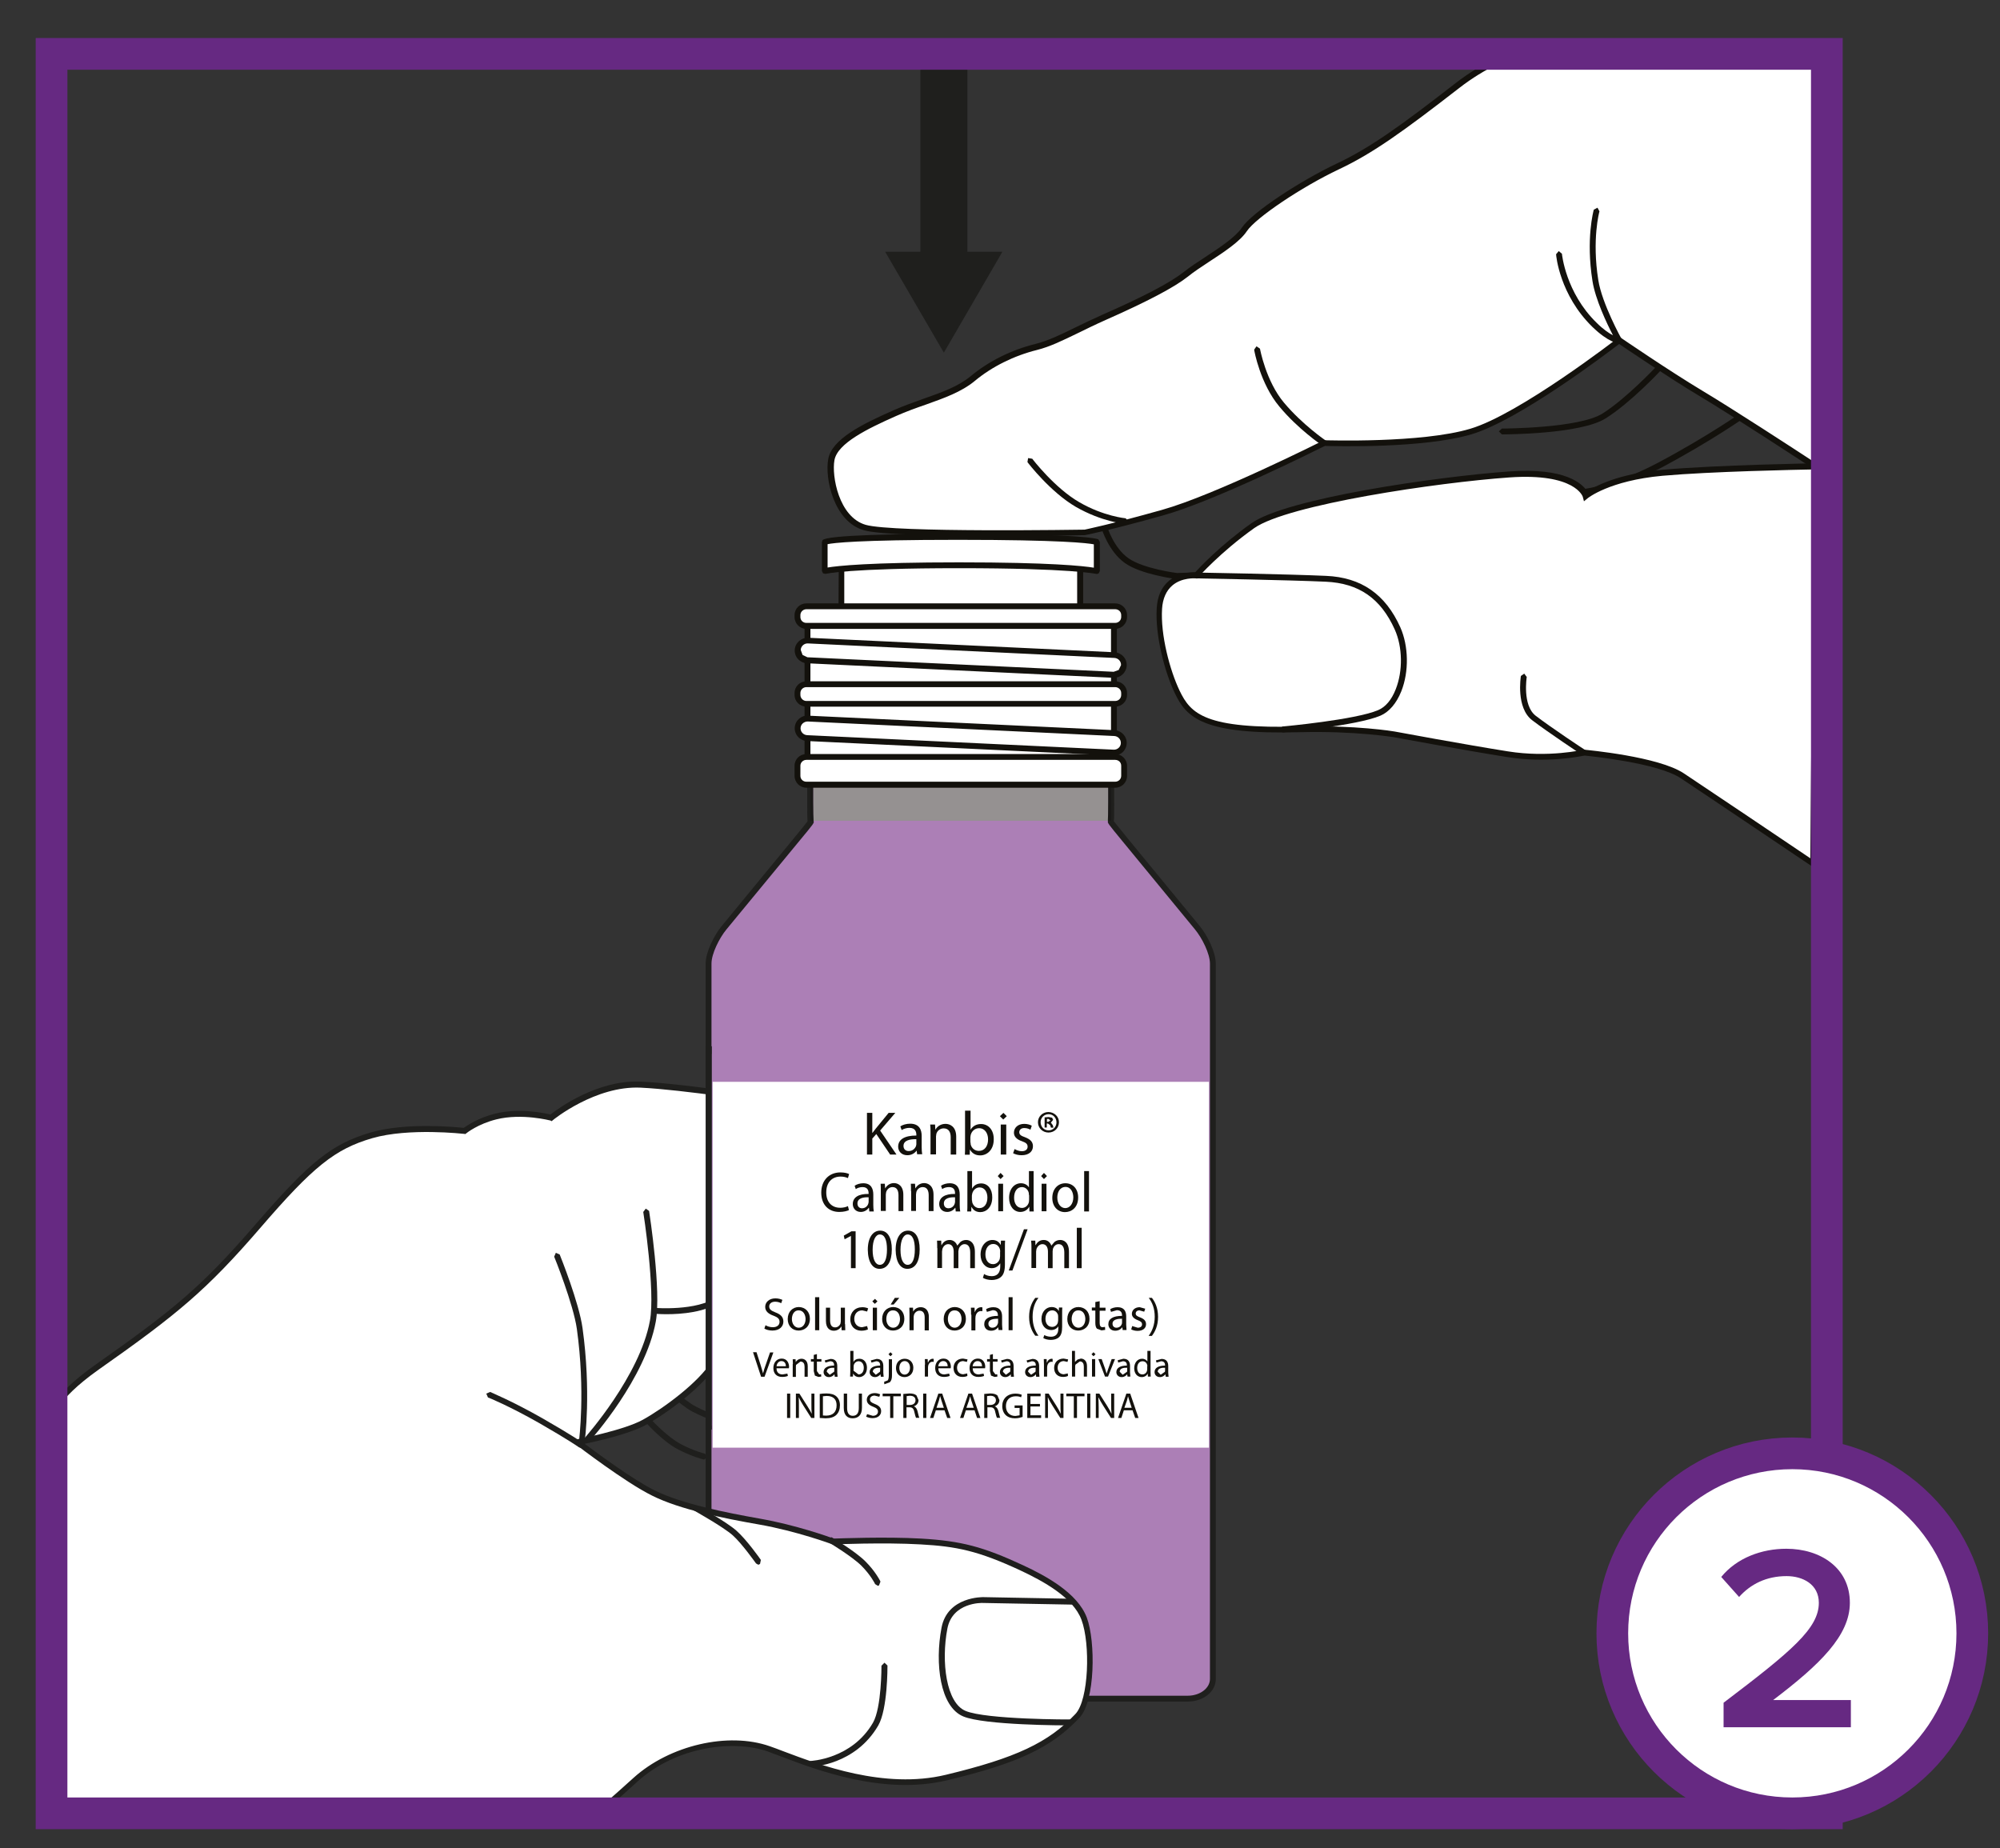<?xml version="1.0" encoding="utf-8"?>
<!-- Generator: Adobe Illustrator 26.0.0, SVG Export Plug-In . SVG Version: 6.00 Build 0)  -->
<svg version="1.1" id="Capa_1" xmlns="http://www.w3.org/2000/svg" xmlns:xlink="http://www.w3.org/1999/xlink" x="0px" y="0px"
	 viewBox="0 0 119.89 110.8" style="enable-background:new 0 0 119.89 110.8;" xml:space="preserve">
<rect x="0" y="0" width="119.89" height="110.8" fill="#333333" stroke="none"/>
<style type="text/css">
	.st0{fill:#13110C;}
	.st1{clip-path:url(#SVGID_00000059302266902003338820000000655808096458545588_);fill:#1F1F1D;}
	.st2{fill:#1F1F1D;}
	.st3{fill:#AC7FB6;}
	.st4{fill:#959191;}
	.st5{clip-path:url(#SVGID_00000062914686021416048660000018160586691171972248_);fill:#1A1917;}
	.st6{clip-path:url(#SVGID_00000062914686021416048660000018160586691171972248_);fill:#FFFFFF;}
	.st7{clip-path:url(#SVGID_00000062914686021416048660000018160586691171972248_);fill:#1F1F1D;}
	.st8{fill:#FFFFFF;}
	.st9{clip-path:url(#SVGID_00000127028630048014434210000004567434815148886925_);fill:#13110C;}
	.st10{clip-path:url(#SVGID_00000127028630048014434210000004567434815148886925_);fill:#FFFFFF;}
	.st11{fill:none;stroke:#662982;stroke-width:1.9;stroke-miterlimit:10;}
	.st12{fill:#FFFFFF;stroke:#662982;stroke-width:1.9;stroke-miterlimit:10;}
	.st13{fill:#662982;}
</style>
<g>
	<g>
		<path class="st0" d="M90.03,26.04l-0.18-0.18l0.18-0.17c0.04,0,4.62-0.01,6.03-0.9c1.43-0.9,3.21-2.8,3.23-2.82l0.25-0.01
			l0.01,0.25c-0.07,0.08-1.83,1.95-3.3,2.87C94.75,26.03,90.22,26.04,90.03,26.04"/>
		<path class="st0" d="M70.53,34.71c-0.12-0.01-2.15-0.28-3.1-0.96c-0.97-0.69-1.38-2.02-1.4-2.08l0.12-0.22l0.22,0.12
			c0,0.01,0.39,1.27,1.27,1.89c0.88,0.63,2.9,0.89,2.92,0.89l2.1-0.07l0.18,0.17l-0.17,0.18L70.53,34.71z"/>
		<path class="st0" d="M94.15,29.75l-0.18-0.17l0.18-0.18c0.02,0,2.13-0.02,5.18-1.63c3.08-1.63,5.22-3.15,5.24-3.16l0.25,0.04
			l-0.04,0.24c-0.02,0.02-2.18,1.55-5.28,3.19C96.36,29.73,94.24,29.75,94.15,29.75"/>
		<g>
			<defs>
				<rect id="SVGID_1_" x="3.92" y="3.25" width="105.15" height="105.31"/>
			</defs>
			<clipPath id="SVGID_00000147206587616522593670000018398986685354386093_">
				<use xlink:href="#SVGID_1_"  style="overflow:visible;"/>
			</clipPath>
			<path style="clip-path:url(#SVGID_00000147206587616522593670000018398986685354386093_);fill:#1F1F1D;" d="M43.11,85.25
				l-0.04-0.01c-0.03-0.01-0.68-0.16-1.54-0.61c-0.87-0.46-1.81-1.48-1.84-1.53l0.01-0.25l0.25,0.01c0.01,0.01,0.94,1.02,1.75,1.45
				c0.82,0.43,1.45,0.58,1.46,0.58l0.13,0.21L43.11,85.25z"/>
		</g>
		<g>
			<rect x="55.17" y="3.25" class="st2" width="2.82" height="12.86"/>
			<polygon class="st2" points="53.06,15.09 56.58,21.14 60.09,15.09 			"/>
			<path class="st3" d="M71.77,55.6l-4.39-5.34c-0.45-0.54-0.8-0.99-0.79-0.99c0.01,0,0.03-0.53,0.03-1.18v-1.2H48.57v1.2
				c0,0.65,0.01,1.18,0.03,1.18c0.01,0-0.34,0.45-0.79,0.99l-4.4,5.34c-0.45,0.54-0.94,1.52-0.94,2.16v42.89
				c0,0.64,0.68,1.17,1.51,1.17H71.2c0.83,0,1.5-0.53,1.5-1.17V57.76C72.71,57.12,72.22,56.14,71.77,55.6"/>
			<path class="st2" d="M48.77,49.22c0.05,0.1,0,0.16-0.82,1.15l-4.4,5.34c-0.43,0.52-0.9,1.46-0.9,2.05v42.89c0,0.55,0.6,1,1.33,1
				H71.2c0.73,0,1.33-0.45,1.33-1V57.76c0-0.59-0.47-1.53-0.9-2.05l-4.39-5.34c-0.82-1-0.87-1.05-0.82-1.16
				c0.01-0.1,0.02-0.49,0.02-1.12v-1.02H48.75v1.02C48.75,48.7,48.76,49.12,48.77,49.22 M71.2,102H43.98
				c-0.93,0-1.68-0.61-1.68-1.35V57.76c0-0.68,0.5-1.69,0.98-2.27l4.39-5.34c0.39-0.47,0.65-0.8,0.74-0.92
				c-0.02-0.18-0.02-0.52-0.02-1.13v-1.37h18.4v1.37c0,0.62,0,0.95-0.02,1.13c0.1,0.12,0.38,0.48,0.74,0.92l4.39,5.34
				c0.48,0.58,0.98,1.59,0.98,2.27v42.89C72.89,101.4,72.13,102,71.2,102"/>
			<path class="st4" d="M66.44,47.08H48.75v1.02c0,0.57,0.01,0.97,0.02,1.1h17.66c0.01-0.12,0.02-0.5,0.02-1.1V47.08z"/>
		</g>
		<g>
			<defs>
				<rect id="SVGID_00000121237780505307709760000005419008262688788882_" x="3.92" y="3.25" width="105.15" height="105.31"/>
			</defs>
			<clipPath id="SVGID_00000174582796805848694270000006275572470686798720_">
				<use xlink:href="#SVGID_00000121237780505307709760000005419008262688788882_"  style="overflow:visible;"/>
			</clipPath>
			<path style="clip-path:url(#SVGID_00000174582796805848694270000006275572470686798720_);fill:#1A1917;" d="M66.62,46.9H48.57
				v2.02l0,0.28h0.19c-0.01-0.13-0.02-0.53-0.02-1.1v-1.02h17.69v1.02c0,0.6-0.01,0.98-0.02,1.1h0.19v-0.28V46.9z"/>
			<path style="clip-path:url(#SVGID_00000174582796805848694270000006275572470686798720_);fill:#FFFFFF;" d="M47.02,66.08
				c0,0-5.79-0.92-8.59-1.06c-2.79-0.13-5.39,1.98-5.39,1.98s-1.73-0.46-3.33-0.07c-1.15,0.29-1.86,0.86-1.86,0.86
				s-3.33-0.4-5.59,0.26c-2.26,0.66-3.59,1.72-6.79,5.42c-3.19,3.7-4.86,5.09-9.65,8.47c-2.87,2.02-2.88,3.17-2.88,3.17v24.9h31.3
				c0,0,1.21-0.94,3.86-3.34c2.26-2.05,5.73-2.64,7.99-1.85c1.82,0.64,6.37,2.75,10.65,1.72c4.27-1.03,6.24-1.98,7.86-3.71
				c0.87-0.93,0.94-4.37,0.4-5.82c-0.55-1.48-2.6-2.51-3.73-3.04c-2.48-1.16-3.79-1.46-6.06-1.59c-2.26-0.13-5.26,0-5.26,0
				s-2.13-0.79-4.39-1.19c-2.26-0.4-4.79-0.93-6.39-1.72c-1.6-0.79-4.53-3.04-4.53-3.04s2.8-0.53,4-1.19
				c1.2-0.66,3.39-2.25,4.19-3.57c0.8-1.32,1.66-2.64,2.06-4.5c0.4-1.85,1.86-3.57,1.86-3.57L47.02,66.08z"/>
			<path style="clip-path:url(#SVGID_00000174582796805848694270000006275572470686798720_);fill:#1F1F1D;" d="M3.12,109.86h31.06
				c0.25-0.2,1.48-1.19,3.8-3.29c2.16-1.95,5.67-2.77,8.17-1.89c0.23,0.08,0.5,0.18,0.81,0.3c2.12,0.8,6.05,2.3,9.74,1.41
				c4.2-1.01,6.15-1.93,7.77-3.65c0.8-0.85,0.9-4.19,0.36-5.64c-0.5-1.35-2.32-2.33-3.64-2.95c-2.57-1.2-3.87-1.45-5.99-1.57
				c-2.23-0.13-5.21,0-5.24,0l-0.04,0l-0.04-0.01c-0.02-0.01-2.14-0.79-4.36-1.18c-2.12-0.37-4.77-0.9-6.44-1.74
				c-1.6-0.79-4.44-2.97-4.56-3.06l-0.31-0.24l0.38-0.07c0.03-0.01,2.78-0.53,3.94-1.17c1.22-0.67,3.37-2.25,4.13-3.51l0.19-0.31
				c0.73-1.21,1.49-2.46,1.85-4.13c0.37-1.72,1.62-3.3,1.86-3.6l0.26-7.33c-0.94-0.14-5.91-0.91-8.41-1.03
				c-2.71-0.13-5.24,1.92-5.27,1.95l-0.07,0.06L33,67.17c-0.02,0-1.71-0.45-3.24-0.07c-1.1,0.27-1.79,0.82-1.8,0.83l-0.06,0.05
				l-0.07-0.01c-0.03,0-3.32-0.38-5.52,0.26c-2.23,0.65-3.54,1.7-6.7,5.37c-3.23,3.74-4.96,5.17-9.68,8.49
				c-2.72,1.92-2.8,3.03-2.8,3.04V109.86z M34.31,110.21H2.77V85.13c0-0.05,0.04-1.27,2.95-3.32c4.76-3.35,6.39-4.7,9.62-8.44
				c3.22-3.73,4.56-4.8,6.87-5.48c2.11-0.62,5.08-0.33,5.59-0.28c0.2-0.14,0.87-0.6,1.87-0.85c1.44-0.36,2.95-0.04,3.33,0.05
				c0.44-0.35,2.83-2.11,5.44-1.97c2.77,0.13,8.55,1.05,8.61,1.06l0.15,0.03l-0.27,7.75l-0.04,0.05c-0.01,0.02-1.44,1.71-1.83,3.5
				c-0.38,1.74-1.15,3.01-1.9,4.24l-0.19,0.31c-0.8,1.33-2.97,2.93-4.26,3.64c-0.96,0.53-2.85,0.96-3.66,1.13
				c0.79,0.59,2.93,2.17,4.19,2.79c1.63,0.81,4.25,1.33,6.34,1.7c2.1,0.37,4.11,1.08,4.39,1.19c0.35-0.01,3.13-0.12,5.24,0
				c2.42,0.14,3.73,0.49,6.12,1.6c1.38,0.64,3.27,1.67,3.82,3.14c0.53,1.42,0.51,4.99-0.44,6c-1.67,1.78-3.67,2.73-7.94,3.75
				c-3.8,0.91-7.8-0.61-9.95-1.43c-0.31-0.11-0.58-0.22-0.8-0.3c-2.03-0.71-5.46-0.32-7.81,1.81c-2.62,2.38-3.86,3.34-3.87,3.35
				L34.31,110.21z"/>
		</g>
		<g>
			<path class="st2" d="M64.2,103.43c-0.46,0-5.2-0.01-6.46-0.54c-1.39-0.58-1.71-3.17-1.3-5.32c0.36-1.88,2.49-1.83,2.51-1.83
				l5.42,0.1l0,0.35l-5.43-0.1c-0.09-0.01-1.85-0.04-2.15,1.54c-0.38,1.99-0.07,4.45,1.09,4.93c1.23,0.52,6.3,0.52,6.35,0.51v0.35
				H64.2z"/>
			<path class="st2" d="M52.62,95.06l-0.16-0.1c0-0.01-0.26-0.54-0.83-1.11c-0.58-0.57-1.95-1.39-1.96-1.4l-0.06-0.24l0.24-0.06
				c0.06,0.03,1.42,0.84,2.03,1.45c0.61,0.61,0.89,1.18,0.9,1.21l-0.09,0.23L52.62,95.06z"/>
			<path class="st2" d="M48.59,105.91l-0.18-0.17l0.17-0.18c0.02,0,2.48-0.1,3.75-2.29c0.52-0.9,0.51-3.39,0.51-3.42l0.18-0.18
				l0.18,0.17c0,0.11,0.01,2.61-0.55,3.59C51.27,105.81,48.7,105.91,48.59,105.91L48.59,105.91z"/>
			<path class="st2" d="M45.46,93.8l-0.14-0.08c-0.01-0.01-0.83-1.18-1.4-1.69c-0.58-0.51-2.28-1.46-2.3-1.47l-0.07-0.24l0.24-0.07
				c0.07,0.04,1.75,0.97,2.36,1.51c0.61,0.54,1.43,1.7,1.46,1.75l-0.05,0.24L45.46,93.8z"/>
			<path class="st2" d="M34.81,86.79l-0.1-0.03c0,0-0.62-0.44-2.38-1.45c-1.77-1.01-3.06-1.54-3.08-1.54l-0.1-0.23l0.23-0.1
				c0.01,0.01,1.33,0.55,3.12,1.57c1.78,1.02,2.39,1.45,2.41,1.46l0.04,0.24L34.81,86.79z"/>
			<path class="st2" d="M34.88,86.56l-0.02,0l-0.15-0.2c0-0.03,0.39-2.94-0.13-6.7c-0.21-1.48-1.34-4.29-1.36-4.33l0.1-0.23
				l0.23,0.1c0.05,0.12,1.16,2.89,1.37,4.41c0.53,3.82,0.14,6.76,0.13,6.79L34.88,86.56z"/>
			<path class="st2" d="M35.21,86.46l-0.12-0.05l-0.01-0.25c0.03-0.04,3.27-3.67,3.88-6.99c0.33-1.78-0.39-6.48-0.4-6.52l0.15-0.2
				l0.2,0.14c0.03,0.2,0.74,4.81,0.4,6.64c-0.63,3.41-3.83,7.01-3.97,7.16L35.21,86.46z"/>
			<path class="st2" d="M39.96,78.78c-0.42,0-0.71-0.03-0.74-0.03l-0.16-0.19l0.19-0.16c0.02,0,2.51,0.21,3.74-0.66
				c0.96-0.69,2.2-2.74,2.21-2.76l0.24-0.06l0.06,0.24c-0.05,0.09-1.29,2.13-2.31,2.86C42.3,78.67,40.84,78.78,39.96,78.78"/>
			<polygon class="st3" points="42.61,85.46 50.42,85.34 50.42,63.07 42.61,63.18 			"/>
			<path class="st2" d="M42.22,87.49l-0.04,0c-0.03-0.01-0.68-0.16-1.54-0.61c-0.87-0.45-1.81-1.48-1.85-1.53l0.01-0.25l0.25,0.01
				c0.01,0.01,0.94,1.02,1.75,1.45c0.81,0.43,1.45,0.58,1.46,0.58l0.13,0.21L42.22,87.49z"/>
			<rect x="42.3" y="62.72" class="st2" width="0.37" height="22.97"/>
			<rect x="48.41" y="36.84" class="st8" width="18.37" height="9.59"/>
			<path class="st0" d="M48.58,46.26H66.6v-9.24H48.58V46.26z M66.95,46.61H48.23v-9.94h18.72V46.61z"/>
			<path class="st8" d="M66.79,42.19H48.4c-0.32,0-0.59-0.26-0.59-0.59c0-0.32,0.27-0.59,0.59-0.59h18.39
				c0.33,0,0.59,0.26,0.59,0.59C67.38,41.92,67.12,42.19,66.79,42.19"/>
			<path class="st0" d="M48.34,41.19c-0.2,0-0.36,0.16-0.36,0.35v0.12c0,0.19,0.16,0.36,0.36,0.36h18.51c0.2,0,0.36-0.16,0.36-0.36
				v-0.12c0-0.19-0.16-0.35-0.36-0.35H48.34z M66.85,42.36H48.34c-0.39,0-0.71-0.31-0.71-0.7v-0.12c0-0.39,0.32-0.7,0.71-0.7h18.51
				c0.39,0,0.71,0.31,0.71,0.7v0.12C67.56,42.05,67.24,42.36,66.85,42.36"/>
			<path class="st8" d="M66.75,45.11l-18.37-0.87c-0.32-0.02-0.58-0.29-0.56-0.62c0.02-0.32,0.3-0.58,0.62-0.56l18.37,0.87
				c0.32,0.01,0.58,0.29,0.56,0.61C67.35,44.88,67.08,45.13,66.75,45.11"/>
			<path class="st0" d="M66.76,44.94c0.22,0.01,0.42-0.16,0.43-0.39c0.01-0.23-0.17-0.42-0.4-0.43l-18.37-0.87
				c-0.23,0-0.42,0.17-0.43,0.39c-0.01,0.23,0.17,0.42,0.4,0.43L66.76,44.94z M66.78,45.29h-0.04l-18.37-0.87
				c-0.2-0.01-0.39-0.1-0.53-0.25c-0.14-0.15-0.21-0.35-0.2-0.55c0.02-0.42,0.39-0.75,0.8-0.72l18.37,0.87
				c0.42,0.02,0.75,0.38,0.73,0.8c-0.01,0.2-0.1,0.39-0.25,0.53C67.15,45.22,66.97,45.29,66.78,45.29"/>
			<path class="st8" d="M66.75,40.45l-18.37-0.87c-0.32-0.02-0.58-0.29-0.56-0.62c0.02-0.32,0.3-0.57,0.62-0.56l18.37,0.87
				c0.32,0.02,0.58,0.29,0.56,0.61C67.35,40.21,67.08,40.47,66.75,40.45"/>
			<path class="st0" d="M66.76,40.27l0.3-0.11l0.14-0.29c0.01-0.23-0.17-0.42-0.4-0.43l-18.37-0.87c-0.23-0.01-0.42,0.17-0.43,0.39
				l0.11,0.3l0.29,0.14L66.76,40.27z M66.78,40.63l-0.04,0l-18.37-0.87c-0.2-0.01-0.39-0.1-0.53-0.25c-0.14-0.15-0.21-0.35-0.2-0.55
				c0.02-0.42,0.39-0.74,0.8-0.73l18.37,0.87c0.2,0.01,0.39,0.1,0.53,0.25c0.14,0.15,0.21,0.35,0.2,0.55
				c-0.01,0.2-0.1,0.39-0.25,0.53C67.15,40.56,66.97,40.63,66.78,40.63"/>
			<path class="st8" d="M66.54,47.05h-17.9c-0.46,0-0.84-0.38-0.84-0.84c0-0.46,0.38-0.84,0.84-0.84h17.9
				c0.46,0,0.84,0.38,0.84,0.84C67.38,46.67,67,47.05,66.54,47.05"/>
			<path class="st0" d="M48.34,45.55c-0.2,0-0.36,0.16-0.36,0.35v0.61c0,0.2,0.16,0.35,0.36,0.35h18.51c0.2,0,0.36-0.16,0.36-0.35
				v-0.61c0-0.2-0.16-0.35-0.36-0.35H48.34z M66.85,47.22H48.34c-0.39,0-0.71-0.32-0.71-0.71v-0.61c0-0.39,0.32-0.7,0.71-0.7h18.51
				c0.39,0,0.71,0.32,0.71,0.7v0.61C67.56,46.91,67.24,47.22,66.85,47.22"/>
			<path class="st8" d="M64.75,37.11H50.44V33.8c0,0,0.22-0.46,7-0.46c6.79,0,7.31,0.46,7.31,0.46V37.11z"/>
			<path class="st0" d="M50.61,36.94h13.96v-3.02c-0.27-0.09-1.6-0.4-7.13-0.4c-5.39,0-6.58,0.29-6.83,0.39V36.94z M64.92,37.28
				H50.26l0.02-3.56c0.23-0.49,4.59-0.56,7.16-0.56c6.53,0,7.33,0.42,7.43,0.51l0.06,0.05V37.28z"/>
			<path class="st8" d="M65.75,34.23c0,0-1.42-0.35-8.25-0.35c-6.83,0-8.06,0.35-8.06,0.35v-1.74c0,0,0.25-0.31,7.98-0.31
				c7.74,0,8.33,0.31,8.33,0.31V34.23z"/>
			<path class="st0" d="M57.5,33.71c5.47,0,7.47,0.22,8.07,0.32v-1.4c-0.36-0.07-1.94-0.27-8.15-0.27c-6.04,0-7.48,0.19-7.81,0.26
				v1.4C50.2,33.92,52.11,33.71,57.5,33.71 M65.75,34.41l-0.04-0.01c-0.02,0-1.52-0.34-8.21-0.34c-6.67,0-8,0.34-8.01,0.34
				l-0.15-0.03l-0.07-0.14v-1.74l0.04-0.11c0.25-0.31,4.55-0.38,8.12-0.38c7.56,0,8.34,0.3,8.41,0.33l0.09,0.16v1.74l-0.07,0.14
				L65.75,34.41z"/>
			<path class="st8" d="M66.79,37.52H48.4c-0.32,0-0.59-0.26-0.59-0.59c0-0.32,0.27-0.59,0.59-0.59h18.39
				c0.33,0,0.59,0.26,0.59,0.59C67.38,37.26,67.12,37.52,66.79,37.52"/>
		</g>
		<g>
			<defs>
				<rect id="SVGID_00000133521373708159661170000005649284125720584859_" x="3.92" y="3.25" width="105.15" height="105.31"/>
			</defs>
			<clipPath id="SVGID_00000111168467207217339680000009274272018639437198_">
				<use xlink:href="#SVGID_00000133521373708159661170000005649284125720584859_"  style="overflow:visible;"/>
			</clipPath>
			<path style="clip-path:url(#SVGID_00000111168467207217339680000009274272018639437198_);fill:#13110C;" d="M48.34,36.52
				c-0.2,0-0.36,0.16-0.36,0.35v0.12c0,0.2,0.16,0.35,0.36,0.35h18.51c0.2,0,0.36-0.16,0.36-0.35v-0.12c0-0.2-0.16-0.35-0.36-0.35
				H48.34z M66.85,37.7H48.34c-0.39,0-0.71-0.32-0.71-0.71v-0.12c0-0.39,0.32-0.7,0.71-0.7h18.51c0.39,0,0.71,0.31,0.71,0.7v0.12
				C67.56,37.38,67.24,37.7,66.85,37.7"/>
			<path style="clip-path:url(#SVGID_00000111168467207217339680000009274272018639437198_);fill:#FFFFFF;" d="M93.95,2.35
				c0,0-3.4,0.3-6.59,2.78C84.17,7.61,82.27,9,80.17,9.99c-2.1,0.99-4.99,2.88-5.59,3.77c-0.6,0.89-2.5,1.89-3.5,2.68
				c-1,0.79-3.09,1.79-4.89,2.58c-1.8,0.79-2.9,1.49-4.09,1.79c-1.2,0.3-2.59,0.89-3.79,1.88c-1.2,0.99-2.9,1.29-4.69,2.08
				c-1.8,0.79-3.6,1.69-3.79,2.78c-0.2,1.09,0.3,3.57,2,4.07c1.7,0.49,13.18,0.3,13.18,0.3s1.5-0.3,4.69-1.19
				c3.19-0.89,9.68-4.17,9.68-4.17s5.79,0.2,8.79-0.69c3-0.89,8.89-5.46,8.89-5.46s2.9,1.98,4.89,3.17c2,1.19,6.85,4.38,6.85,4.38
				l0.1-26.49L93.95,2.35z"/>
			<path style="clip-path:url(#SVGID_00000111168467207217339680000009274272018639437198_);fill:#13110C;" d="M93.97,2.53
				c-0.1,0.01-3.41,0.35-6.49,2.74c-3.34,2.59-5.18,3.92-7.22,4.88c-2.24,1.06-4.98,2.9-5.52,3.71c-0.41,0.62-1.37,1.25-2.29,1.85
				c-0.47,0.31-0.91,0.6-1.24,0.87c-0.81,0.64-2.42,1.49-4.93,2.6c-0.63,0.28-1.18,0.55-1.67,0.79c-0.93,0.45-1.66,0.81-2.45,1.01
				c-1.37,0.34-2.7,1-3.72,1.85c-0.81,0.67-1.84,1.03-2.93,1.42c-0.58,0.2-1.19,0.42-1.8,0.69c-1.69,0.75-3.51,1.63-3.69,2.65
				c-0.17,0.94,0.26,3.4,1.87,3.87c1.65,0.48,13.01,0.29,13.13,0.29c-0.02,0,1.5-0.3,4.65-1.19c3.14-0.88,9.59-4.12,9.65-4.15
				l0.04-0.02l0.05,0c0.06,0,5.8,0.19,8.73-0.69c2.93-0.87,8.77-5.38,8.83-5.43l0.1-0.08l0.11,0.07c0.03,0.02,2.91,1.99,4.88,3.17
				c1.71,1.02,5.54,3.51,6.59,4.2l0.1-25.98L93.97,2.53z M60.01,32.13c-3.34,0-7.28-0.06-8.24-0.35c-1.78-0.52-2.34-3.09-2.12-4.27
				c0.22-1.19,2.04-2.09,3.9-2.91c0.63-0.28,1.24-0.49,1.82-0.7c1.11-0.39,2.07-0.73,2.83-1.36c1.07-0.89,2.44-1.57,3.86-1.92
				c0.76-0.19,1.48-0.54,2.38-0.98c0.49-0.24,1.05-0.51,1.68-0.79c2.48-1.09,4.07-1.93,4.86-2.56c0.35-0.28,0.79-0.57,1.27-0.88
				c0.85-0.56,1.82-1.2,2.19-1.76c0.64-0.95,3.57-2.84,5.66-3.83c2.02-0.95,3.84-2.26,7.16-4.84c3.2-2.48,6.65-2.81,6.68-2.81
				l0.01,0l15.13-0.89l-0.1,27l-0.27-0.18c-0.05-0.03-4.88-3.2-6.85-4.37c-1.76-1.05-4.25-2.74-4.8-3.11
				c-0.82,0.63-6.03,4.57-8.84,5.41c-2.88,0.86-8.21,0.72-8.8,0.7c-0.56,0.28-6.63,3.31-9.68,4.16c-3.17,0.89-4.69,1.19-4.71,1.19
				C64.81,32.09,62.59,32.13,60.01,32.13"/>
		</g>
		<path class="st8" d="M108.89,27.96c0,0-5.96,0.09-9.25,0.39c-3.3,0.3-4.6,1.39-4.6,1.39s-0.4-1.59-4.59-1.29
			c-4.19,0.3-13.28,1.59-15.38,3.08c-2.1,1.49-3.39,2.98-3.39,2.98s-2.07-0.2-2.2,1.98c-0.09,1.5,0.43,3.66,1.07,5
			c0.67,1.39,1.5,2.41,7.42,2.25c3.3-0.09,5.59,0.3,5.59,0.3s4.29,0.79,6.79,1.19c2.5,0.4,4.59-0.1,4.59-0.1s4.39,0.4,5.89,1.39
			c1.5,0.99,7.85,5.27,7.85,5.27L108.89,27.96z"/>
		<path class="st0" d="M94.94,44.94l0.03,0c0.18,0.02,4.46,0.41,5.97,1.42c1.3,0.86,6.35,4.26,7.58,5.09l0.2-23.31
			c-1.02,0.02-6.13,0.12-9.06,0.38c-3.19,0.29-4.48,1.34-4.49,1.35l-0.22,0.18l-0.07-0.27c0-0.01-0.46-1.44-4.41-1.16
			c-4.27,0.3-13.27,1.62-15.29,3.04c-2.05,1.46-3.35,2.94-3.36,2.95l-0.06,0.07l-0.09-0.01c-0.01,0-0.82-0.07-1.4,0.43
			c-0.36,0.31-0.57,0.78-0.61,1.39c-0.1,1.57,0.47,3.7,1.05,4.91c0.67,1.4,1.54,2.31,7.26,2.15c3.27-0.09,5.6,0.29,5.63,0.3
			c0.04,0.01,4.32,0.8,6.79,1.19c2.43,0.39,4.5-0.09,4.53-0.1L94.94,44.94z M108.87,52.1l-0.27-0.18c-0.06-0.04-6.37-4.29-7.85-5.27
			c-1.38-0.92-5.41-1.32-5.78-1.36c-0.27,0.06-2.26,0.47-4.63,0.09c-2.47-0.39-6.75-1.18-6.79-1.19c-0.02,0-2.31-0.38-5.55-0.3
			c-5.91,0.17-6.88-0.87-7.58-2.35c-0.6-1.25-1.18-3.45-1.08-5.08c0.04-0.72,0.29-1.27,0.73-1.64c0.58-0.49,1.31-0.52,1.57-0.51
			c0.28-0.3,1.52-1.63,3.37-2.94c2.09-1.49,11.04-2.79,15.46-3.11c3.39-0.24,4.39,0.74,4.68,1.2c0.46-0.31,1.84-1.06,4.51-1.3
			c3.26-0.29,9.2-0.39,9.26-0.39l0.18,0L108.87,52.1z"/>
		<path class="st0" d="M94.95,45.29l-0.1-0.03c-0.02-0.01-2.11-1.4-3.01-2.09c-0.97-0.75-0.68-2.57-0.67-2.65l0.2-0.14l0.15,0.2
			c0,0.02-0.27,1.69,0.53,2.32c0.88,0.68,2.96,2.06,2.99,2.07l0.05,0.24L94.95,45.29z"/>
		<path class="st0" d="M76.88,43.9l-0.17-0.16l0.16-0.19c0.04,0,4.38-0.4,5.74-0.98c0.45-0.19,0.81-0.62,1.06-1.26
			c0.43-1.09,0.41-2.52-0.06-3.57c-0.84-1.87-2.15-2.78-4.14-2.87c-2.17-0.1-7.73-0.2-7.78-0.2l-0.17-0.18l0.18-0.17
			c0.05,0,5.62,0.1,7.79,0.2c2.11,0.09,3.56,1.1,4.45,3.08c0.5,1.12,0.53,2.66,0.06,3.84c-0.29,0.72-0.72,1.23-1.25,1.46
			c-1.41,0.6-5.66,0.99-5.84,1L76.88,43.9z"/>
		<path class="st0" d="M79.37,26.74l-0.1-0.03c-0.06-0.04-1.46-0.99-2.58-2.34c-1.14-1.36-1.5-3.32-1.51-3.41l0.14-0.2l0.21,0.14
			c0,0.02,0.36,1.96,1.44,3.24c1.09,1.3,2.49,2.27,2.51,2.27l0.05,0.24L79.37,26.74z"/>
		<path class="st0" d="M67.46,31.4l-0.02,0c-0.06,0-1.4-0.13-2.94-1.01c-1.53-0.89-2.86-2.62-2.91-2.69l0.04-0.24l0.25,0.04
			c0.01,0.02,1.34,1.75,2.81,2.6c1.46,0.85,2.78,0.97,2.79,0.97l0.16,0.19L67.46,31.4z"/>
		<path class="st0" d="M97.05,20.58L97.05,20.58c-0.06,0-0.62-0.04-1.6-0.99c-1.95-1.91-2.17-4.25-2.17-4.35l0.16-0.19l0.19,0.16
			c0,0.02,0.22,2.32,2.07,4.13c0.42,0.42,0.76,0.64,0.99,0.76c-0.36-0.69-1.06-2.16-1.23-3.26c-0.4-2.51,0.06-4.2,0.08-4.27
			l0.22-0.12l0.12,0.22c-0.01,0.02-0.46,1.68-0.07,4.12c0.22,1.41,1.39,3.52,1.4,3.54l0,0.17L97.05,20.58z"/>
		<path class="st2" d="M3.04,108.29h106.41V3.2H3.04V108.29z M109.34,108.83H2.49V2.66h106.85V108.83z"/>
		<rect x="42.72" y="64.85" class="st8" width="29.75" height="21.93"/>
		<polygon class="st0" points="51.97,66.71 52.29,66.71 52.29,67.91 52.3,67.91 52.5,67.65 53.27,66.71 53.67,66.71 52.76,67.77 
			53.74,69.21 53.36,69.21 52.53,67.98 52.29,68.25 52.29,69.21 51.97,69.21 		"/>
		<path class="st0" d="M54.93,68.29c-0.36-0.01-0.77,0.06-0.77,0.4c0,0.21,0.14,0.31,0.31,0.31c0.24,0,0.38-0.15,0.44-0.3l0.02-0.1
			V68.29z M54.98,69.21l-0.03-0.23h-0.01c-0.1,0.14-0.29,0.27-0.55,0.27c-0.37,0-0.55-0.26-0.55-0.51c0-0.44,0.39-0.67,1.09-0.67
			v-0.04c0-0.15-0.04-0.42-0.41-0.42c-0.17,0-0.34,0.05-0.47,0.13l-0.08-0.22c0.15-0.1,0.37-0.16,0.59-0.16
			c0.55,0,0.69,0.37,0.69,0.73v0.67c0,0.16,0.01,0.31,0.03,0.43H54.98z"/>
		<path class="st0" d="M55.78,67.9c0-0.19,0-0.34-0.02-0.49h0.29l0.02,0.3h0.01c0.09-0.17,0.3-0.34,0.6-0.34
			c0.25,0,0.64,0.15,0.64,0.77v1.07h-0.33v-1.04c0-0.29-0.11-0.53-0.42-0.53c-0.22,0-0.39,0.15-0.44,0.33l-0.02,0.15v1.08h-0.33
			V67.9z"/>
		<path class="st0" d="M58.18,68.49l0.01,0.12c0.06,0.23,0.25,0.38,0.49,0.38c0.34,0,0.55-0.28,0.55-0.69
			c0-0.36-0.19-0.67-0.54-0.67c-0.23,0-0.43,0.15-0.5,0.4l-0.02,0.13V68.49z M57.84,69.21c0.01-0.12,0.01-0.3,0.01-0.46v-2.17h0.33
			v1.13h0.01c0.12-0.2,0.33-0.33,0.62-0.33c0.45,0,0.77,0.37,0.76,0.92c0,0.64-0.41,0.96-0.81,0.96c-0.26,0-0.47-0.1-0.61-0.34
			h-0.01l-0.01,0.3H57.84z"/>
		<path class="st0" d="M59.99,69.21h0.33v-1.8h-0.33V69.21z M59.94,66.91l0.2,0.2l0.21-0.2l-0.2-0.2L59.94,66.91z"/>
		<path class="st0" d="M60.82,68.88c0.1,0.06,0.27,0.13,0.43,0.13c0.24,0,0.35-0.12,0.35-0.27c0-0.16-0.09-0.24-0.34-0.33
			c-0.33-0.11-0.48-0.29-0.48-0.51c0-0.29,0.23-0.53,0.62-0.53c0.18,0,0.34,0.05,0.45,0.11l-0.08,0.24c-0.07-0.04-0.2-0.1-0.37-0.1
			c-0.19,0-0.3,0.11-0.3,0.25c0,0.15,0.11,0.22,0.34,0.3c0.31,0.12,0.48,0.27,0.48,0.54c0,0.32-0.25,0.54-0.68,0.54
			c-0.2,0-0.38-0.05-0.51-0.12L60.82,68.88z"/>
		<path class="st0" d="M62.76,67.25h0.07l0.14-0.09l-0.13-0.09l-0.08,0.01V67.25z M62.76,67.59h-0.14v-0.61l0.24-0.02l0.21,0.04
			l0.06,0.13L63,67.29v0.01l0.11,0.15l0.04,0.15H63l-0.05-0.15l-0.13-0.1h-0.07V67.59z M62.38,67.27c0,0.27,0.2,0.49,0.48,0.49
			c0.27,0,0.47-0.22,0.47-0.48c0-0.27-0.2-0.49-0.47-0.49C62.58,66.79,62.38,67.01,62.38,67.27 M63.48,67.27
			c0,0.35-0.27,0.62-0.63,0.62c-0.35,0-0.63-0.27-0.63-0.62c0-0.34,0.28-0.61,0.63-0.61C63.21,66.67,63.48,66.94,63.48,67.27"/>
		<path class="st0" d="M50.89,72.54c-0.1,0.05-0.31,0.11-0.58,0.11c-0.62,0-1.08-0.41-1.08-1.16c0-0.72,0.46-1.21,1.15-1.21
			c0.27,0,0.45,0.06,0.52,0.1l-0.07,0.24c-0.11-0.05-0.26-0.09-0.44-0.09c-0.51,0-0.86,0.34-0.86,0.95c0,0.56,0.31,0.92,0.84,0.92
			c0.17,0,0.35-0.04,0.46-0.1L50.89,72.54z"/>
		<path class="st0" d="M52.07,71.77c-0.31-0.01-0.67,0.05-0.67,0.37c0,0.19,0.12,0.29,0.27,0.29c0.21,0,0.34-0.14,0.38-0.28
			l0.02-0.09V71.77z M52.11,72.61l-0.02-0.21h-0.01c-0.09,0.13-0.26,0.25-0.48,0.25c-0.32,0-0.48-0.24-0.48-0.47
			c0-0.4,0.34-0.62,0.95-0.61v-0.03c0-0.14-0.04-0.38-0.36-0.38c-0.15,0-0.3,0.04-0.41,0.12l-0.07-0.2
			c0.13-0.09,0.32-0.15,0.52-0.15c0.48,0,0.6,0.34,0.6,0.68v0.62c0,0.14,0.01,0.28,0.03,0.39H52.11z"/>
		<path class="st0" d="M52.8,71.41c0-0.17,0-0.31-0.01-0.45h0.25l0.02,0.27h0.01c0.08-0.15,0.26-0.31,0.52-0.31
			c0.22,0,0.56,0.14,0.56,0.7v0.98h-0.29v-0.95c0-0.27-0.09-0.49-0.36-0.49c-0.19,0-0.33,0.14-0.38,0.3l-0.02,0.14v0.99H52.8V71.41z
			"/>
		<path class="st0" d="M54.61,71.41c0-0.17,0-0.31-0.01-0.45h0.25l0.02,0.27h0.01c0.08-0.15,0.26-0.31,0.52-0.31
			c0.22,0,0.56,0.14,0.56,0.7v0.98h-0.29v-0.95c0-0.27-0.09-0.49-0.36-0.49c-0.19,0-0.34,0.14-0.38,0.3l-0.02,0.14v0.99h-0.29V71.41
			z"/>
		<path class="st0" d="M57.25,71.77c-0.31-0.01-0.67,0.05-0.67,0.37c0,0.19,0.12,0.29,0.27,0.29c0.21,0,0.34-0.14,0.38-0.28
			l0.02-0.09V71.77z M57.29,72.61l-0.02-0.21h-0.01c-0.09,0.13-0.26,0.25-0.48,0.25c-0.32,0-0.48-0.24-0.48-0.47
			c0-0.4,0.34-0.62,0.95-0.61v-0.03c0-0.14-0.03-0.38-0.36-0.38c-0.15,0-0.3,0.04-0.41,0.12l-0.07-0.2
			c0.13-0.09,0.32-0.15,0.52-0.15c0.48,0,0.6,0.34,0.6,0.68v0.62c0,0.14,0.01,0.28,0.03,0.39H57.29z"/>
		<path class="st0" d="M58.27,71.96l0.01,0.11c0.06,0.21,0.22,0.35,0.43,0.35c0.3,0,0.48-0.26,0.48-0.63c0-0.33-0.16-0.61-0.47-0.61
			c-0.2,0-0.38,0.14-0.44,0.37l-0.02,0.12V71.96z M57.98,72.61c0.01-0.11,0.01-0.28,0.01-0.42V70.2h0.28v1.04h0.01
			c0.1-0.18,0.28-0.3,0.54-0.3c0.39,0,0.67,0.34,0.66,0.84c0,0.59-0.36,0.88-0.71,0.88c-0.23,0-0.41-0.09-0.53-0.31h-0.01
			l-0.01,0.27H57.98z"/>
		<path class="st0" d="M59.84,72.61h0.29v-1.65h-0.29V72.61z M59.81,70.5l0.17,0.18l0.18-0.18l-0.18-0.19L59.81,70.5z"/>
		<path class="st0" d="M61.68,71.64l-0.01-0.13c-0.04-0.19-0.2-0.35-0.41-0.35c-0.3,0-0.47,0.27-0.47,0.64
			c0,0.33,0.16,0.61,0.47,0.61c0.19,0,0.37-0.13,0.42-0.36l0.01-0.13V71.64z M61.96,70.2v1.99c0,0.15,0,0.31,0.01,0.43h-0.26
			l-0.01-0.29H61.7c-0.09,0.18-0.28,0.32-0.54,0.32c-0.38,0-0.67-0.34-0.67-0.84c0-0.55,0.32-0.88,0.71-0.88
			c0.24,0,0.4,0.12,0.48,0.25h0V70.2H61.96z"/>
		<path class="st0" d="M62.44,72.61h0.29v-1.65h-0.29V72.61z M62.41,70.5l0.17,0.18l0.18-0.18l-0.18-0.19L62.41,70.5z"/>
		<path class="st0" d="M63.38,71.79c0,0.36,0.2,0.63,0.48,0.63c0.27,0,0.48-0.27,0.48-0.64c0-0.28-0.13-0.63-0.47-0.63
			C63.52,71.16,63.38,71.48,63.38,71.79 M64.63,71.78c0,0.61-0.4,0.88-0.79,0.88c-0.43,0-0.76-0.33-0.76-0.85
			c0-0.55,0.35-0.88,0.78-0.88C64.32,70.93,64.63,71.27,64.63,71.78"/>
		<rect x="64.99" y="70.2" class="st0" width="0.29" height="2.42"/>
		<polygon class="st0" points="51.04,73.81 50.58,74.07 50.63,74.29 51,74.09 51.01,74.09 51.01,76.02 51.29,76.02 51.29,73.81 		
			"/>
		<path class="st0" d="M52.31,74.92c0,0.58,0.17,0.9,0.43,0.9c0.29,0,0.43-0.36,0.43-0.92c0-0.55-0.13-0.9-0.43-0.9
			C52.5,74,52.31,74.32,52.31,74.92 M53.46,74.89c0,0.75-0.27,1.17-0.74,1.17c-0.41,0-0.69-0.4-0.7-1.14c0-0.74,0.31-1.15,0.74-1.15
			C53.21,73.77,53.46,74.19,53.46,74.89"/>
		<path class="st0" d="M53.98,74.92c0,0.58,0.17,0.9,0.43,0.9c0.29,0,0.43-0.36,0.43-0.92c0-0.55-0.13-0.9-0.43-0.9
			C54.17,74,53.98,74.32,53.98,74.92 M55.13,74.89c0,0.75-0.27,1.17-0.74,1.17c-0.42,0-0.69-0.4-0.7-1.14
			c0-0.74,0.31-1.15,0.74-1.15C54.88,73.77,55.13,74.19,55.13,74.89"/>
		<path class="st0" d="M56.18,74.82c0-0.17,0-0.31-0.01-0.45h0.25l0.01,0.27h0.01c0.09-0.16,0.23-0.31,0.49-0.31
			c0.21,0,0.38,0.14,0.45,0.33h0.01l0.18-0.21c0.09-0.07,0.2-0.12,0.35-0.12c0.21,0,0.52,0.14,0.52,0.72v0.97h-0.28v-0.93
			c0-0.32-0.11-0.51-0.34-0.51c-0.16,0-0.29,0.13-0.34,0.27L57.45,75v1.02h-0.28v-0.99c0-0.26-0.11-0.45-0.33-0.45
			c-0.18,0-0.31,0.15-0.35,0.3l-0.02,0.14v0.99h-0.28V74.82z"/>
		<path class="st0" d="M59.96,75.02l-0.02-0.13c-0.05-0.18-0.19-0.32-0.4-0.32c-0.27,0-0.47,0.24-0.47,0.62
			c0,0.32,0.15,0.59,0.46,0.59c0.18,0,0.34-0.12,0.4-0.31l0.02-0.16V75.02z M60.25,74.37c-0.01,0.12-0.01,0.25-0.01,0.45v0.96
			c0,0.38-0.07,0.61-0.22,0.75c-0.15,0.15-0.38,0.2-0.57,0.2c-0.19,0-0.4-0.05-0.53-0.13l0.07-0.23c0.1,0.07,0.27,0.13,0.46,0.13
			c0.29,0,0.51-0.16,0.51-0.58v-0.18h-0.01c-0.09,0.15-0.26,0.28-0.5,0.28c-0.39,0-0.67-0.35-0.67-0.81c0-0.56,0.35-0.88,0.71-0.88
			c0.27,0,0.42,0.15,0.49,0.29h0.01L60,74.37H60.25z"/>
		<polygon class="st0" points="61.38,73.69 60.47,76.16 60.69,76.16 61.6,73.69 		"/>
		<path class="st0" d="M61.83,74.82c0-0.17,0-0.31-0.02-0.45h0.25l0.01,0.27h0.01c0.09-0.16,0.23-0.31,0.49-0.31
			c0.22,0,0.38,0.14,0.45,0.33h0.01l0.18-0.21c0.09-0.07,0.2-0.12,0.35-0.12c0.21,0,0.52,0.14,0.52,0.72v0.97H63.8v-0.93
			c0-0.32-0.11-0.51-0.34-0.51c-0.17,0-0.29,0.13-0.34,0.27L63.1,75v1.02h-0.28v-0.99c0-0.26-0.11-0.45-0.33-0.45
			c-0.18,0-0.31,0.15-0.36,0.3l-0.02,0.14v0.99h-0.28V74.82z"/>
		<rect x="64.55" y="73.6" class="st0" width="0.29" height="2.42"/>
		<path class="st0" d="M45.89,79.44c0.11,0.07,0.27,0.12,0.44,0.12c0.25,0,0.4-0.13,0.4-0.32c0-0.18-0.1-0.27-0.36-0.37
			c-0.31-0.11-0.5-0.27-0.5-0.53c0-0.29,0.25-0.51,0.61-0.51c0.19,0,0.33,0.05,0.42,0.09l-0.07,0.2c-0.06-0.03-0.19-0.09-0.36-0.09
			c-0.26,0-0.36,0.15-0.36,0.28c0,0.17,0.11,0.26,0.37,0.36c0.32,0.12,0.48,0.28,0.48,0.55c0,0.29-0.22,0.54-0.66,0.54
			c-0.18,0-0.38-0.05-0.48-0.12L45.89,79.44z"/>
		<path class="st0" d="M47.47,79.07c0,0.29,0.17,0.52,0.41,0.52c0.24,0,0.41-0.22,0.41-0.52c0-0.23-0.12-0.52-0.41-0.52
			C47.6,78.54,47.47,78.81,47.47,79.07 M48.55,79.05c0,0.5-0.35,0.71-0.68,0.71c-0.37,0-0.65-0.27-0.65-0.69
			c0-0.45,0.3-0.72,0.67-0.72C48.28,78.36,48.55,78.64,48.55,79.05"/>
		<rect x="48.86" y="77.76" class="st0" width="0.25" height="1.98"/>
		<path class="st0" d="M50.66,79.37l0.01,0.37h-0.22l-0.01-0.22h-0.01c-0.06,0.11-0.21,0.25-0.45,0.25c-0.21,0-0.47-0.12-0.47-0.59
			v-0.79h0.25v0.75c0,0.26,0.08,0.43,0.3,0.43c0.17,0,0.28-0.12,0.32-0.22l0.02-0.13v-0.83h0.25V79.37z"/>
		<path class="st0" d="M52.03,79.69c-0.06,0.03-0.21,0.08-0.39,0.08c-0.41,0-0.67-0.28-0.67-0.69c0-0.42,0.29-0.72,0.73-0.72
			c0.15,0,0.27,0.04,0.34,0.07l-0.06,0.19l-0.29-0.07c-0.31,0-0.48,0.23-0.48,0.51c0,0.31,0.2,0.5,0.47,0.5l0.3-0.07L52.03,79.69z"
			/>
		<path class="st0" d="M52.32,79.74h0.25v-1.35h-0.25V79.74z M52.29,78.01l0.15,0.15l0.16-0.15l-0.15-0.15L52.29,78.01z"/>
		<path class="st0" d="M53.91,77.8l-0.34,0.4h-0.18l0.25-0.4H53.91z M53.13,79.07c0,0.29,0.17,0.52,0.41,0.52
			c0.24,0,0.41-0.22,0.41-0.52c0-0.23-0.11-0.52-0.41-0.52C53.25,78.54,53.13,78.81,53.13,79.07 M54.21,79.05
			c0,0.5-0.35,0.71-0.68,0.71c-0.37,0-0.65-0.27-0.65-0.69c0-0.45,0.3-0.72,0.67-0.72C53.94,78.36,54.21,78.64,54.21,79.05"/>
		<path class="st0" d="M54.52,78.75l-0.01-0.36h0.22l0.01,0.22h0.01c0.07-0.13,0.22-0.25,0.45-0.25c0.19,0,0.48,0.11,0.48,0.58v0.81
			h-0.25v-0.78c0-0.22-0.08-0.4-0.31-0.4c-0.16,0-0.29,0.12-0.33,0.25l-0.02,0.11v0.81h-0.25V78.75z"/>
		<path class="st0" d="M56.82,79.07c0,0.29,0.17,0.52,0.41,0.52c0.23,0,0.41-0.22,0.41-0.52c0-0.23-0.11-0.52-0.41-0.52
			C56.94,78.54,56.82,78.81,56.82,79.07 M57.9,79.05c0,0.5-0.35,0.71-0.68,0.71c-0.37,0-0.65-0.27-0.65-0.69
			c0-0.45,0.3-0.72,0.67-0.72C57.63,78.36,57.9,78.64,57.9,79.05"/>
		<path class="st0" d="M58.21,78.81c0-0.16,0-0.3-0.01-0.42h0.22l0.01,0.26h0.01c0.06-0.18,0.21-0.29,0.38-0.29l0.07,0.01v0.23
			l-0.08-0.01c-0.17,0-0.3,0.13-0.33,0.32l-0.01,0.12v0.72h-0.24V78.81z"/>
		<path class="st0" d="M59.83,79.05c-0.27,0-0.58,0.04-0.58,0.3c0,0.16,0.11,0.24,0.23,0.24c0.18,0,0.29-0.11,0.33-0.23l0.02-0.08
			V79.05z M59.86,79.74l-0.02-0.17h-0.01c-0.08,0.11-0.22,0.2-0.42,0.2c-0.28,0-0.41-0.19-0.41-0.39c0-0.33,0.29-0.5,0.82-0.5v-0.03
			c0-0.11-0.03-0.31-0.31-0.31l-0.35,0.1l-0.05-0.16c0.11-0.07,0.27-0.12,0.44-0.12c0.41,0,0.52,0.28,0.52,0.55v0.5l0.02,0.32H59.86
			z"/>
		<rect x="60.46" y="77.76" class="st0" width="0.24" height="1.98"/>
		<path class="st0" d="M62.25,77.8c-0.21,0.27-0.35,0.63-0.35,1.14c0,0.5,0.15,0.85,0.35,1.13h-0.19c-0.18-0.23-0.37-0.59-0.37-1.13
			c0-0.55,0.19-0.91,0.37-1.14H62.25z"/>
		<path class="st0" d="M63.43,78.92l-0.01-0.11c-0.05-0.14-0.17-0.26-0.34-0.26c-0.24,0-0.41,0.2-0.41,0.51
			c0,0.26,0.14,0.48,0.4,0.48c0.15,0,0.29-0.09,0.34-0.25l0.02-0.13V78.92z M63.68,78.39c-0.01,0.1-0.01,0.21-0.01,0.37v0.78
			c0,0.31-0.06,0.5-0.19,0.62c-0.13,0.12-0.32,0.16-0.49,0.16c-0.16,0-0.34-0.04-0.45-0.11l0.06-0.18c0.09,0.05,0.23,0.1,0.4,0.1
			c0.25,0,0.44-0.13,0.44-0.47v-0.15h0c-0.08,0.12-0.22,0.22-0.43,0.22c-0.34,0-0.58-0.28-0.58-0.66c0-0.46,0.3-0.72,0.61-0.72
			c0.24,0,0.37,0.12,0.42,0.23h0.01l0.01-0.2H63.68z"/>
		<path class="st0" d="M64.24,79.07c0,0.29,0.17,0.52,0.41,0.52c0.24,0,0.41-0.22,0.41-0.52c0-0.23-0.11-0.52-0.41-0.52
			C64.36,78.54,64.24,78.81,64.24,79.07 M65.31,79.05c0,0.5-0.35,0.71-0.68,0.71c-0.37,0-0.65-0.27-0.65-0.69
			c0-0.45,0.3-0.72,0.67-0.72C65.05,78.36,65.31,78.64,65.31,79.05"/>
		<path class="st0" d="M65.92,78v0.39h0.35v0.18h-0.35v0.73c0,0.17,0.05,0.26,0.18,0.26l0.14-0.02l0.01,0.18l-0.22,0.03l-0.27-0.1
			c-0.07-0.07-0.1-0.19-0.1-0.35v-0.74h-0.21v-0.18h0.21v-0.33L65.92,78z"/>
		<path class="st0" d="M67.27,79.05c-0.27,0-0.58,0.04-0.58,0.3c0,0.16,0.11,0.24,0.23,0.24c0.18,0,0.29-0.11,0.33-0.23l0.01-0.08
			V79.05z M67.3,79.74l-0.02-0.17h-0.01c-0.08,0.11-0.22,0.2-0.42,0.2c-0.27,0-0.41-0.19-0.41-0.39c0-0.33,0.29-0.5,0.82-0.5v-0.03
			c0-0.11-0.03-0.31-0.31-0.31l-0.35,0.1l-0.05-0.16c0.11-0.07,0.27-0.12,0.45-0.12c0.41,0,0.51,0.28,0.51,0.55v0.5l0.02,0.32H67.3z
			"/>
		<path class="st0" d="M67.87,79.49l0.33,0.1c0.18,0,0.26-0.09,0.26-0.2c0-0.12-0.07-0.18-0.25-0.25c-0.24-0.09-0.36-0.22-0.36-0.38
			c0-0.22,0.18-0.4,0.47-0.4l0.33,0.09l-0.06,0.18l-0.28-0.08c-0.15,0-0.23,0.08-0.23,0.19c0,0.11,0.08,0.16,0.26,0.23
			c0.24,0.09,0.36,0.21,0.36,0.41c0,0.24-0.19,0.4-0.51,0.4c-0.15,0-0.29-0.04-0.38-0.09L67.87,79.49z"/>
		<path class="st0" d="M68.86,80.07c0.2-0.27,0.36-0.64,0.36-1.14c0-0.5-0.15-0.86-0.36-1.13h0.19c0.18,0.23,0.37,0.59,0.37,1.14
			c0,0.55-0.19,0.9-0.37,1.14H68.86z"/>
		<path class="st0" d="M45.62,82.52l-0.48-1.46h0.21l0.23,0.72c0.06,0.2,0.12,0.38,0.16,0.55h0c0.04-0.17,0.1-0.35,0.17-0.54
			l0.25-0.72h0.2l-0.53,1.46H45.62z"/>
		<path class="st0" d="M47.11,81.9c0-0.12-0.05-0.31-0.27-0.31c-0.19,0-0.28,0.18-0.29,0.31H47.11z M46.55,82.03
			c0,0.26,0.17,0.36,0.36,0.36l0.29-0.05l0.03,0.14c-0.07,0.03-0.18,0.06-0.35,0.06c-0.33,0-0.52-0.21-0.52-0.53
			c0-0.32,0.19-0.57,0.5-0.57c0.34,0,0.44,0.3,0.44,0.49l-0.01,0.09H46.55z"/>
		<path class="st0" d="M47.53,81.76l-0.01-0.28h0.17l0.01,0.17h0c0.05-0.1,0.18-0.2,0.35-0.2c0.15,0,0.37,0.09,0.37,0.45v0.63h-0.19
			v-0.6c0-0.17-0.06-0.31-0.25-0.31l-0.26,0.2l-0.01,0.09v0.63h-0.19V81.76z"/>
		<polygon class="st0" points="48.78,81.22 48.78,81.47 48.61,81.47 48.61,81.62 48.78,81.62 48.78,82.19 48.85,82.46 49.06,82.54 
			49.23,82.52 49.22,82.38 49.11,82.39 48.97,82.19 48.97,81.62 49.24,81.62 49.24,81.47 48.97,81.47 48.97,81.17 		"/>
		<path class="st0" d="M50.01,81.99c-0.21-0.01-0.45,0.03-0.45,0.24l0.18,0.18L50,82.23l0.01-0.06V81.99z M50.04,82.52l-0.02-0.13
			h-0.01c-0.06,0.08-0.17,0.16-0.32,0.16c-0.21,0-0.32-0.15-0.32-0.3c0-0.25,0.23-0.39,0.63-0.39v-0.02c0-0.09-0.02-0.24-0.24-0.24
			l-0.28,0.08l-0.04-0.13l0.35-0.09c0.32,0,0.4,0.22,0.4,0.43v0.39l0.02,0.25H50.04z"/>
		<path class="st0" d="M51.16,82.1l0.01,0.07l0.29,0.22c0.2,0,0.32-0.16,0.32-0.4c0-0.21-0.11-0.39-0.31-0.39
			c-0.13,0-0.25,0.09-0.29,0.23l-0.01,0.08V82.1z M50.96,82.52l0.01-0.27v-1.27h0.19v0.66h0c0.07-0.12,0.19-0.19,0.36-0.19
			c0.26,0,0.45,0.21,0.45,0.54c0,0.38-0.24,0.56-0.47,0.56c-0.15,0-0.27-0.06-0.35-0.2h-0.01l-0.01,0.17H50.96z"/>
		<path class="st0" d="M52.77,81.99c-0.21-0.01-0.45,0.03-0.45,0.24l0.18,0.18l0.25-0.18l0.01-0.06V81.99z M52.8,82.52l-0.02-0.13
			h-0.01c-0.06,0.08-0.17,0.16-0.32,0.16c-0.21,0-0.32-0.15-0.32-0.3c0-0.25,0.23-0.39,0.63-0.39v-0.02c0-0.09-0.02-0.24-0.24-0.24
			l-0.28,0.08l-0.04-0.13l0.35-0.09c0.32,0,0.4,0.22,0.4,0.43v0.39l0.02,0.25H52.8z"/>
		<path class="st0" d="M53.5,81.18l-0.12,0.12l-0.12-0.12l0.12-0.12L53.5,81.18z M53,82.83l0.21-0.08c0.05-0.06,0.07-0.14,0.07-0.39
			v-0.88h0.19v0.95c0,0.2-0.03,0.33-0.13,0.43l-0.33,0.12L53,82.83z"/>
		<path class="st0" d="M53.91,82c0,0.23,0.13,0.4,0.32,0.4c0.18,0,0.32-0.17,0.32-0.41c0-0.18-0.09-0.4-0.32-0.4
			C54.01,81.59,53.91,81.8,53.91,82 M54.75,81.99c0,0.39-0.27,0.56-0.53,0.56c-0.29,0-0.51-0.21-0.51-0.54
			c0-0.35,0.23-0.56,0.52-0.56C54.54,81.45,54.75,81.67,54.75,81.99"/>
		<path class="st0" d="M55.45,81.8l-0.01-0.33h0.17l0.01,0.21h0.01c0.05-0.14,0.16-0.23,0.29-0.23l0.05,0.01v0.18l-0.07-0.01
			c-0.13,0-0.23,0.1-0.26,0.24l-0.01,0.09v0.56h-0.19V81.8z"/>
		<path class="st0" d="M56.81,81.9c0-0.12-0.05-0.31-0.27-0.31c-0.2,0-0.28,0.18-0.3,0.31H56.81z M56.25,82.03
			c0,0.26,0.17,0.36,0.36,0.36l0.29-0.05l0.03,0.14c-0.07,0.03-0.19,0.06-0.35,0.06c-0.33,0-0.52-0.21-0.52-0.53
			c0-0.32,0.19-0.57,0.5-0.57c0.34,0,0.44,0.3,0.44,0.49l-0.01,0.09H56.25z"/>
		<path class="st0" d="M57.99,82.48c-0.05,0.03-0.16,0.06-0.3,0.06c-0.32,0-0.53-0.21-0.53-0.54c0-0.32,0.22-0.56,0.57-0.56
			l0.27,0.05l-0.04,0.15l-0.22-0.05c-0.24,0-0.37,0.18-0.37,0.4c0,0.24,0.16,0.39,0.37,0.39l0.24-0.05L57.99,82.48z"/>
		<path class="st0" d="M58.87,81.9c0-0.12-0.05-0.31-0.27-0.31c-0.2,0-0.28,0.18-0.3,0.31H58.87z M58.31,82.03
			c0,0.26,0.17,0.36,0.36,0.36l0.29-0.05l0.03,0.14c-0.07,0.03-0.18,0.06-0.35,0.06c-0.33,0-0.52-0.21-0.52-0.53
			c0-0.32,0.19-0.57,0.5-0.57c0.34,0,0.44,0.3,0.44,0.49l-0.01,0.09H58.31z"/>
		<polygon class="st0" points="59.34,81.22 59.34,81.47 59.17,81.47 59.17,81.62 59.34,81.62 59.34,82.19 59.41,82.46 59.62,82.54 
			59.79,82.52 59.78,82.38 59.67,82.39 59.52,82.19 59.52,81.62 59.8,81.62 59.8,81.47 59.52,81.47 59.52,81.17 		"/>
		<path class="st0" d="M60.57,81.99c-0.21-0.01-0.45,0.03-0.45,0.24l0.18,0.18l0.25-0.18l0.01-0.06V81.99z M60.6,82.52l-0.01-0.13
			h-0.01c-0.06,0.08-0.17,0.16-0.32,0.16c-0.21,0-0.32-0.15-0.32-0.3c0-0.25,0.23-0.39,0.63-0.39v-0.02c0-0.09-0.02-0.24-0.24-0.24
			l-0.28,0.08l-0.04-0.13l0.35-0.09c0.32,0,0.4,0.22,0.4,0.43v0.39l0.02,0.25H60.6z"/>
		<path class="st0" d="M62.08,81.99c-0.21-0.01-0.45,0.03-0.45,0.24l0.18,0.18l0.26-0.18l0.01-0.06V81.99z M62.11,82.52l-0.01-0.13
			h-0.01c-0.06,0.08-0.17,0.16-0.32,0.16c-0.21,0-0.32-0.15-0.32-0.3c0-0.25,0.23-0.39,0.64-0.39v-0.02c0-0.09-0.02-0.24-0.24-0.24
			l-0.27,0.08l-0.04-0.13l0.35-0.09c0.32,0,0.4,0.22,0.4,0.43v0.39l0.02,0.25H62.11z"/>
		<path class="st0" d="M62.58,81.8l-0.01-0.33h0.17l0.01,0.21h0.01c0.05-0.14,0.16-0.23,0.29-0.23l0.05,0.01v0.18l-0.06-0.01
			c-0.14,0-0.23,0.1-0.26,0.24l-0.01,0.09v0.56h-0.19V81.8z"/>
		<path class="st0" d="M64.02,82.48c-0.05,0.03-0.16,0.06-0.3,0.06c-0.32,0-0.53-0.21-0.53-0.54c0-0.32,0.22-0.56,0.57-0.56
			l0.27,0.05l-0.04,0.15l-0.22-0.05c-0.24,0-0.37,0.18-0.37,0.4c0,0.24,0.16,0.39,0.37,0.39l0.24-0.05L64.02,82.48z"/>
		<path class="st0" d="M64.25,80.98h0.19v0.65h0.01l0.14-0.13l0.2-0.06c0.14,0,0.37,0.09,0.37,0.45v0.63h-0.19v-0.6
			c0-0.17-0.06-0.31-0.24-0.31l-0.26,0.19l-0.02,0.09v0.63h-0.19V80.98z"/>
		<path class="st0" d="M65.46,82.52h0.19v-1.05h-0.19V82.52z M65.43,81.18l0.12,0.12l0.12-0.12l-0.12-0.12L65.43,81.18z"/>
		<polygon class="st0" points="66.64,81.47 66.43,82.06 66.34,82.33 66.33,82.33 66.25,82.06 66.04,81.47 65.84,81.47 66.24,82.52 
			66.42,82.52 66.84,81.47 		"/>
		<path class="st0" d="M67.57,81.99c-0.21-0.01-0.45,0.03-0.45,0.24l0.18,0.18l0.26-0.18l0.01-0.06V81.99z M67.59,82.52l-0.02-0.13
			h-0.01c-0.06,0.08-0.17,0.16-0.32,0.16c-0.21,0-0.32-0.15-0.32-0.3c0-0.25,0.23-0.39,0.63-0.39v-0.02c0-0.09-0.02-0.24-0.24-0.24
			l-0.28,0.08L67,81.54l0.34-0.09c0.32,0,0.4,0.22,0.4,0.43v0.39l0.02,0.25H67.59z"/>
		<path class="st0" d="M68.78,81.9l-0.01-0.08c-0.03-0.12-0.13-0.22-0.28-0.22c-0.2,0-0.32,0.17-0.32,0.4c0,0.21,0.1,0.39,0.31,0.39
			c0.13,0,0.25-0.09,0.28-0.23l0.01-0.08V81.9z M68.97,80.98v1.27l0.01,0.27h-0.17l-0.01-0.18h0c-0.06,0.12-0.19,0.21-0.36,0.21
			c-0.26,0-0.45-0.21-0.45-0.53c0-0.35,0.21-0.57,0.47-0.57c0.16,0,0.27,0.08,0.32,0.16h0v-0.63H68.97z"/>
		<path class="st0" d="M69.85,81.99c-0.21-0.01-0.45,0.03-0.45,0.24l0.18,0.18l0.25-0.18l0.01-0.06V81.99z M69.88,82.52l-0.02-0.13
			h-0.01c-0.06,0.08-0.17,0.16-0.32,0.16c-0.21,0-0.32-0.15-0.32-0.3c0-0.25,0.23-0.39,0.63-0.39v-0.02c0-0.09-0.03-0.24-0.24-0.24
			l-0.27,0.08l-0.04-0.13l0.34-0.09c0.32,0,0.4,0.22,0.4,0.43v0.39l0.02,0.25H69.88z"/>
		<rect x="47.18" y="83.54" class="st0" width="0.19" height="1.46"/>
		<path class="st0" d="M47.71,85v-1.46h0.21l0.47,0.74c0.11,0.17,0.2,0.33,0.27,0.47l0,0c-0.02-0.19-0.02-0.37-0.02-0.6v-0.61h0.18
			V85h-0.19l-0.47-0.74c-0.1-0.16-0.2-0.33-0.27-0.49l-0.01,0c0.01,0.19,0.01,0.36,0.01,0.6V85H47.71z"/>
		<path class="st0" d="M49.33,84.85l0.19,0.01c0.41,0,0.63-0.22,0.63-0.62c0-0.35-0.19-0.56-0.6-0.56l-0.22,0.02V84.85z
			 M49.14,83.56c0.12-0.02,0.25-0.03,0.4-0.03c0.27,0,0.47,0.06,0.6,0.18c0.13,0.12,0.21,0.29,0.21,0.53c0,0.24-0.07,0.43-0.21,0.57
			c-0.14,0.14-0.36,0.21-0.65,0.21L49.14,85V83.56z"/>
		<path class="st0" d="M50.78,83.54v0.87c0,0.33,0.14,0.46,0.34,0.46c0.22,0,0.36-0.14,0.36-0.46v-0.87h0.19v0.85
			c0,0.45-0.24,0.63-0.56,0.63c-0.3,0-0.53-0.17-0.53-0.62v-0.86H50.78z"/>
		<path class="st0" d="M51.98,84.77l0.34,0.1c0.19,0,0.31-0.1,0.31-0.25c0-0.14-0.08-0.21-0.28-0.29c-0.24-0.09-0.39-0.21-0.39-0.42
			c0-0.23,0.19-0.4,0.47-0.4c0.15,0,0.26,0.04,0.33,0.07l-0.05,0.15l-0.28-0.07c-0.2,0-0.28,0.12-0.28,0.22
			c0,0.14,0.09,0.2,0.29,0.28c0.25,0.1,0.38,0.22,0.38,0.43c0,0.23-0.17,0.42-0.52,0.42c-0.14,0-0.29-0.04-0.38-0.09L51.98,84.77z"
			/>
		<polygon class="st0" points="52.91,83.54 52.91,83.7 53.36,83.7 53.36,85 53.55,85 53.55,83.7 54,83.7 54,83.54 		"/>
		<path class="st0" d="M54.36,84.22h0.19c0.2,0,0.33-0.11,0.33-0.28c0-0.19-0.14-0.27-0.34-0.27l-0.19,0.02V84.22z M54.16,83.56
			l0.36-0.03c0.2,0,0.33,0.04,0.42,0.12l0.12,0.28c0,0.19-0.12,0.32-0.28,0.37v0c0.11,0.04,0.18,0.14,0.22,0.29
			c0.05,0.2,0.08,0.35,0.11,0.4h-0.2c-0.02-0.04-0.06-0.17-0.1-0.35c-0.04-0.2-0.12-0.28-0.29-0.28h-0.18V85h-0.19V83.56z"/>
		<rect x="55.34" y="83.54" class="st0" width="0.19" height="1.46"/>
		<path class="st0" d="M56.28,83.97l0.07-0.27h0.01l0.08,0.27l0.14,0.42h-0.44L56.28,83.97z M56.25,83.54L55.75,85h0.2l0.15-0.46
			h0.52L56.78,85h0.2l-0.5-1.46H56.25z"/>
		<path class="st0" d="M58.08,83.97l0.07-0.27h0l0.08,0.27l0.14,0.42h-0.44L58.08,83.97z M58.05,83.54L57.55,85h0.2l0.15-0.46h0.52
			L58.57,85h0.2l-0.5-1.46H58.05z"/>
		<path class="st0" d="M59.18,84.22h0.19c0.2,0,0.33-0.11,0.33-0.28c0-0.19-0.14-0.27-0.34-0.27l-0.19,0.02V84.22z M58.99,83.56
			l0.37-0.03c0.2,0,0.33,0.04,0.43,0.12l0.12,0.28c0,0.19-0.12,0.32-0.28,0.37v0c0.11,0.04,0.18,0.14,0.22,0.29
			c0.05,0.2,0.08,0.35,0.11,0.4h-0.2c-0.02-0.04-0.06-0.17-0.1-0.35c-0.04-0.2-0.12-0.28-0.29-0.28h-0.18V85h-0.19V83.56z"/>
		<path class="st0" d="M61.29,84.94c-0.09,0.03-0.25,0.08-0.45,0.08c-0.22,0-0.41-0.06-0.55-0.19c-0.13-0.12-0.21-0.32-0.21-0.54
			c0-0.44,0.3-0.75,0.8-0.75c0.17,0,0.3,0.04,0.37,0.07l-0.04,0.15c-0.08-0.04-0.18-0.06-0.32-0.06c-0.36,0-0.59,0.22-0.59,0.59
			c0,0.37,0.23,0.59,0.57,0.59l0.25-0.04v-0.44h-0.3v-0.15h0.48V84.94z"/>
		<polygon class="st0" points="61.58,83.54 61.58,85 62.41,85 62.41,84.84 61.77,84.84 61.77,84.31 62.34,84.31 62.34,84.16 
			61.77,84.16 61.77,83.7 62.38,83.7 62.38,83.54 		"/>
		<path class="st0" d="M62.65,85v-1.46h0.21l0.47,0.74c0.11,0.17,0.19,0.33,0.26,0.47l0,0c-0.02-0.19-0.02-0.37-0.02-0.6v-0.61h0.18
			V85h-0.19l-0.47-0.74c-0.1-0.16-0.2-0.33-0.27-0.49l-0.01,0c0.01,0.19,0.01,0.36,0.01,0.6V85H62.65z"/>
		<polygon class="st0" points="63.92,83.54 63.92,83.7 64.37,83.7 64.37,85 64.56,85 64.56,83.7 65.01,83.7 65.01,83.54 		"/>
		<rect x="65.17" y="83.54" class="st0" width="0.19" height="1.46"/>
		<path class="st0" d="M65.69,85v-1.46h0.21l0.47,0.74c0.11,0.17,0.19,0.33,0.26,0.47l0,0c-0.02-0.19-0.02-0.37-0.02-0.6v-0.61h0.18
			V85h-0.19l-0.47-0.74c-0.1-0.16-0.2-0.33-0.28-0.49l-0.01,0c0.01,0.19,0.02,0.36,0.02,0.6V85H65.69z"/>
		<path class="st0" d="M67.55,83.97l0.07-0.27h0l0.08,0.27l0.14,0.42h-0.44L67.55,83.97z M67.52,83.54L67.02,85h0.2l0.15-0.46h0.52
			L68.05,85h0.2l-0.5-1.46H67.52z"/>
	</g>
	<rect x="3.09" y="3.23" class="st11" width="106.42" height="105.47"/>
	<g>
		<path class="st12" d="M118.23,97.91c0,5.96-4.83,10.79-10.79,10.79c-5.96,0-10.79-4.83-10.79-10.79s4.83-10.79,10.79-10.79
			C113.39,87.12,118.23,91.95,118.23,97.91z"/>
		<g>
			<path class="st13" d="M103.32,103.54v-1.47c4.09-3.1,5.71-4.46,5.71-5.99c0-1.11-0.96-1.6-1.93-1.6c-1.23,0-2.17,0.49-2.85,1.25
				l-1.07-1.2c0.93-1.14,2.42-1.69,3.9-1.69c2.04,0,3.81,1.14,3.81,3.24c0,1.96-1.79,3.7-4.6,5.83h4.66v1.63H103.32z"/>
		</g>
	</g>
</g>
</svg>
